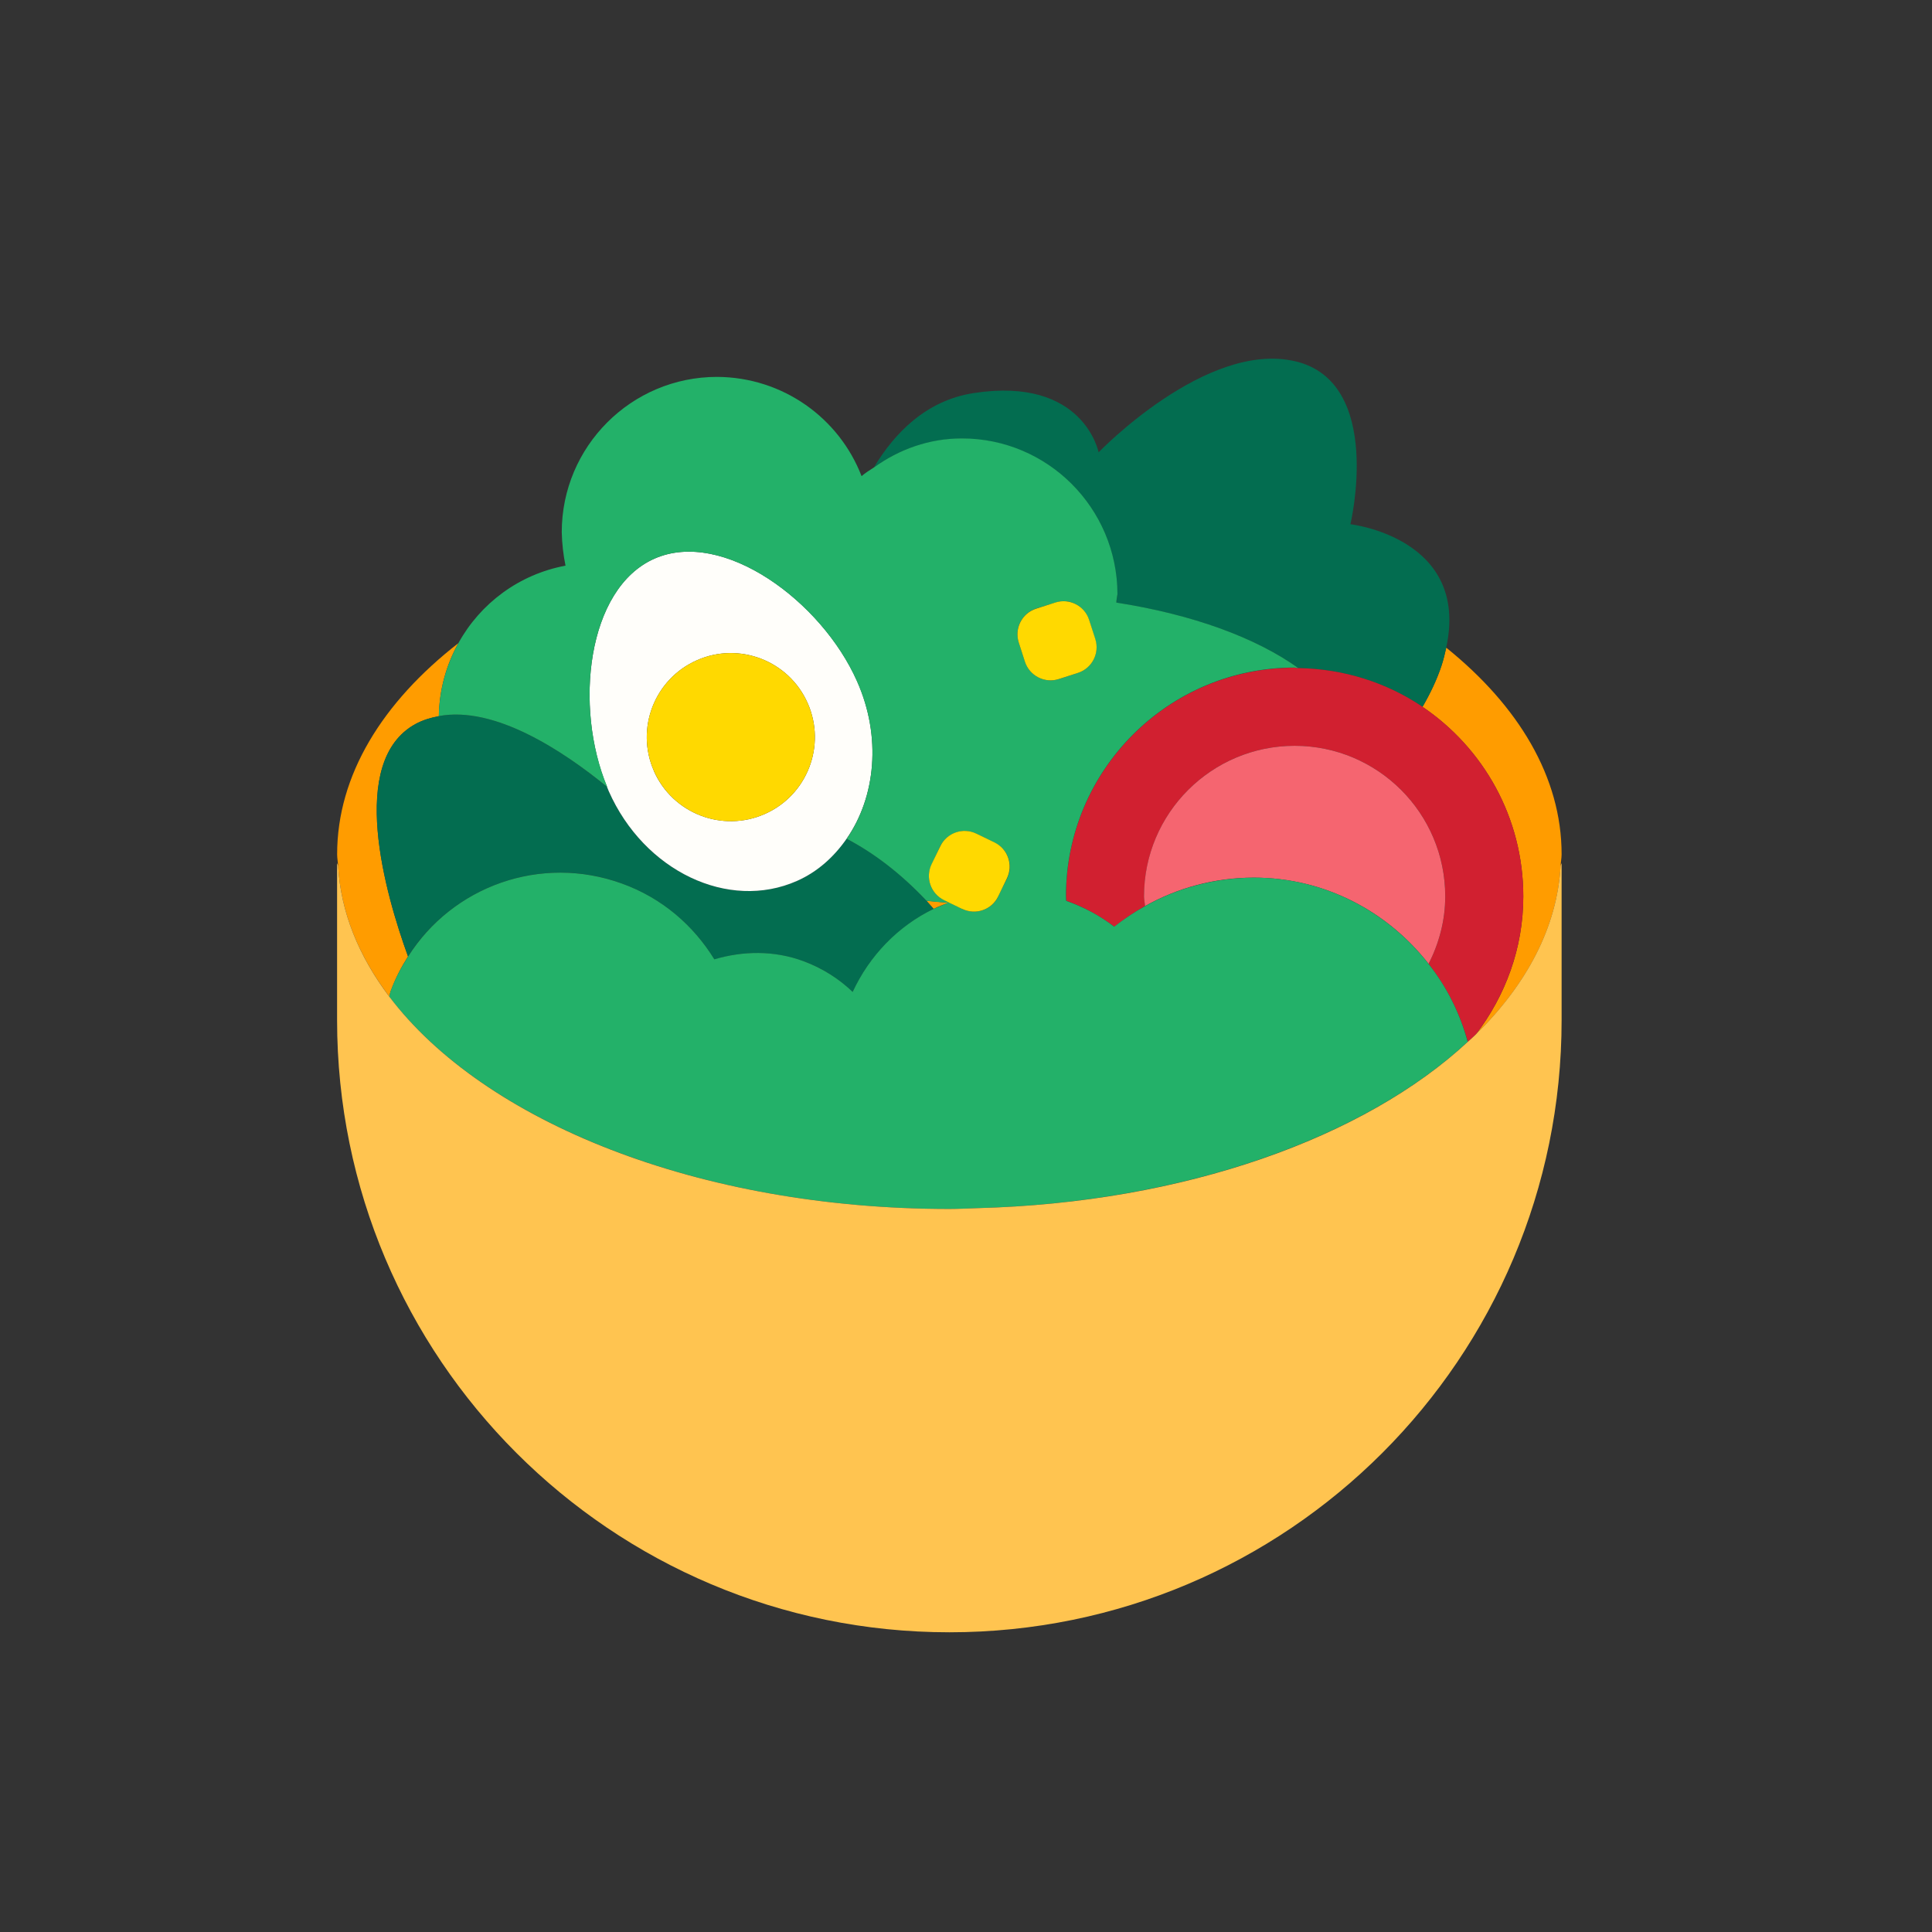 <svg width="38" height="38" viewBox="0 0 38 38" fill="none" xmlns="http://www.w3.org/2000/svg">
<rect x="0" y="0" width="38" height="38" fill="#333333" stroke="none"/>
<path d="M18.657 17.756C18.509 17.746 18.366 17.731 18.221 17.717C18.268 17.767 18.315 17.823 18.362 17.876C18.457 17.829 18.556 17.794 18.657 17.756Z" fill="#FF9C00"/>
<path d="M27.979 13.903C29.175 14.712 29.961 16.08 29.961 17.632C29.961 18.656 29.605 19.591 29.028 20.347C30.026 19.368 30.629 18.238 30.696 17.027C30.699 16.953 30.715 16.88 30.715 16.804C30.715 15.285 29.868 13.885 28.446 12.739C28.421 12.855 28.393 12.973 28.351 13.1C28.257 13.381 28.128 13.647 27.979 13.903Z" fill="#FF9C00"/>
<path d="M7.657 19.601C7.668 19.567 7.67 19.533 7.683 19.499C7.772 19.252 7.89 19.025 8.025 18.812C7.576 17.572 6.833 14.976 8.171 14.241C8.317 14.161 8.473 14.117 8.632 14.086C8.639 13.565 8.778 13.077 9.015 12.65C7.524 13.811 6.631 15.245 6.631 16.803C6.631 16.879 6.646 16.952 6.65 17.027C6.7 17.94 7.057 18.808 7.657 19.6L7.657 19.601Z" fill="#FF9C00"/>
<path d="M25.479 7.107C23.73 6.691 21.608 8.897 21.608 8.897C21.608 8.897 21.317 7.399 19.153 7.731C18.22 7.874 17.598 8.512 17.19 9.191C17.683 8.844 18.271 8.627 18.919 8.627C20.606 8.627 21.974 9.995 21.974 11.682C21.974 11.742 21.96 11.796 21.956 11.854C23.46 12.087 24.711 12.549 25.536 13.14C26.439 13.155 27.28 13.43 27.979 13.903C28.127 13.647 28.256 13.38 28.35 13.099C28.392 12.972 28.42 12.854 28.445 12.739C28.916 10.577 26.561 10.311 26.561 10.311C26.561 10.311 27.226 7.522 25.478 7.106L25.479 7.107Z" fill="#036D50"/>
<path d="M12.232 17.378C13.022 17.665 13.646 18.205 14.051 18.872C14.608 18.7 15.219 18.692 15.808 18.907C16.18 19.043 16.502 19.253 16.771 19.511C17.1 18.801 17.662 18.221 18.362 17.876C18.315 17.823 18.268 17.767 18.221 17.717C17.697 17.157 17.167 16.765 16.651 16.497C16.404 16.852 16.082 17.146 15.675 17.327C14.325 17.924 12.668 17.134 11.972 15.561C11.96 15.534 11.951 15.506 11.94 15.479C11.071 14.765 9.729 13.878 8.631 14.086C8.473 14.116 8.317 14.161 8.171 14.241C6.832 14.976 7.575 17.572 8.025 18.811C8.898 17.434 10.636 16.797 12.231 17.377L12.232 17.378Z" fill="#036D50"/>
<path d="M15.675 17.327C16.082 17.147 16.404 16.853 16.651 16.498C17.222 15.677 17.344 14.497 16.858 13.399C16.163 11.827 14.22 10.392 12.87 10.989C11.544 11.576 11.288 13.906 11.94 15.479C11.951 15.506 11.961 15.535 11.973 15.561C12.668 17.133 14.327 17.924 15.675 17.327ZM12.863 15.167C12.494 14.333 12.871 13.356 13.706 12.987C14.54 12.617 15.517 12.995 15.886 13.83C16.255 14.665 15.878 15.641 15.043 16.01C14.208 16.379 13.232 16.002 12.862 15.168L12.863 15.167Z" fill="#FFFEFA"/>
<path d="M20.966 17.632C20.966 17.661 20.974 17.688 20.975 17.717C21.317 17.838 21.634 18.012 21.919 18.228C22.108 18.077 22.309 17.94 22.521 17.822C22.517 17.758 22.502 17.696 22.502 17.632C22.502 15.996 23.828 14.669 25.464 14.669C27.1 14.669 28.426 15.996 28.427 17.632C28.427 18.111 28.302 18.557 28.099 18.958C28.452 19.408 28.715 19.924 28.87 20.491C28.922 20.442 28.978 20.396 29.028 20.346C29.605 19.59 29.962 18.656 29.962 17.631C29.962 16.079 29.176 14.711 27.98 13.902C27.282 13.43 26.44 13.155 25.537 13.14C25.512 13.14 25.489 13.133 25.465 13.133C22.98 13.133 20.967 15.146 20.967 17.631L20.966 17.632Z" fill="#D12030"/>
<path d="M28.099 18.958C28.301 18.558 28.426 18.111 28.426 17.632C28.426 15.996 27.1 14.67 25.464 14.669C23.828 14.67 22.501 15.996 22.501 17.632C22.501 17.696 22.517 17.757 22.52 17.822C23.153 17.466 23.883 17.262 24.66 17.262C26.063 17.262 27.298 17.933 28.099 18.958Z" fill="#F56570"/>
<path d="M25.463 13.13C25.489 13.136 25.516 13.141 25.537 13.141C24.71 12.547 23.463 12.086 21.957 11.852C21.957 11.799 21.973 11.741 21.979 11.682C21.973 9.991 20.605 8.623 18.919 8.623C18.272 8.623 17.683 8.84 17.195 9.19C17.105 9.248 17.02 9.301 16.946 9.365C16.506 8.225 15.402 7.419 14.103 7.413C12.417 7.413 11.049 8.782 11.049 10.468C11.054 10.696 11.08 10.914 11.123 11.126C10.211 11.295 9.447 11.868 9.017 12.648C8.779 13.077 8.641 13.565 8.63 14.085C9.728 13.878 11.07 14.764 11.945 15.48C11.287 13.91 11.542 11.576 12.873 10.988C14.22 10.394 16.161 11.826 16.856 13.401C17.343 14.493 17.221 15.676 16.654 16.498C17.169 16.768 17.699 17.161 18.224 17.718C18.367 17.734 18.51 17.75 18.653 17.755C18.558 17.797 18.457 17.834 18.362 17.877C17.662 18.216 17.1 18.799 16.771 19.51C16.5 19.25 16.177 19.044 15.806 18.906C15.217 18.688 14.607 18.704 14.05 18.869C13.642 18.206 13.027 17.665 12.231 17.378C10.635 16.8 8.901 17.431 8.026 18.815C7.893 19.022 7.771 19.25 7.681 19.5C7.67 19.531 7.665 19.569 7.654 19.6C9.516 22.056 13.743 23.779 18.675 23.779C18.855 23.779 19.035 23.769 19.221 23.763C23.299 23.652 26.836 22.374 28.868 20.491C28.714 19.924 28.454 19.409 28.099 18.959C27.298 17.935 26.062 17.262 24.662 17.262C23.883 17.267 23.151 17.468 22.52 17.824C22.307 17.94 22.106 18.078 21.915 18.227C21.634 18.009 21.316 17.84 20.971 17.718C20.971 17.686 20.966 17.659 20.966 17.628C20.966 15.146 22.981 13.13 25.463 13.13ZM20.16 13.014L20.038 12.637C19.947 12.356 20.101 12.064 20.377 11.969L20.759 11.852C21.035 11.757 21.332 11.916 21.422 12.197L21.538 12.568C21.634 12.844 21.48 13.146 21.199 13.236L20.823 13.358C20.547 13.443 20.25 13.295 20.16 13.014ZM19.634 17.633C19.507 17.898 19.189 18.004 18.924 17.877L18.669 17.75L18.569 17.702C18.303 17.575 18.197 17.256 18.325 17.002L18.494 16.641C18.627 16.381 18.94 16.27 19.205 16.397L19.56 16.572C19.826 16.699 19.937 17.012 19.809 17.277L19.677 17.537L19.634 17.633Z" fill="#23B169"/>
<path d="M15.043 16.01C15.878 15.641 16.255 14.665 15.886 13.83C15.517 12.995 14.54 12.617 13.706 12.987C12.871 13.356 12.494 14.332 12.863 15.167C13.232 16.002 14.208 16.38 15.043 16.01Z" fill="#FFD900"/>
<path d="M20.038 12.639L20.159 13.015C20.249 13.293 20.548 13.446 20.826 13.356L21.202 13.235C21.48 13.145 21.633 12.847 21.543 12.568L21.422 12.192C21.332 11.914 21.034 11.761 20.756 11.851L20.379 11.972C20.101 12.062 19.948 12.36 20.038 12.639Z" fill="#FFD900"/>
<path d="M18.925 17.877C19.189 18.005 19.505 17.896 19.633 17.632L19.677 17.54L19.805 17.276C19.933 17.013 19.823 16.696 19.56 16.569L19.204 16.396C18.941 16.269 18.624 16.378 18.496 16.641L18.323 16.997C18.196 17.26 18.305 17.577 18.569 17.705L18.666 17.753L18.924 17.878L18.925 17.877Z" fill="#FFD900"/>
<path d="M29.028 20.346C28.979 20.396 28.922 20.443 28.87 20.491C26.837 22.378 23.299 23.656 19.221 23.763C19.038 23.768 18.858 23.779 18.673 23.779C13.742 23.779 9.515 22.059 7.656 19.601C7.057 18.808 6.7 17.94 6.65 17.027C6.638 16.996 6.63 16.977 6.63 16.977L6.63 20.063C6.631 26.714 12.022 32.105 18.673 32.105C25.323 32.105 30.715 26.714 30.715 20.063V16.977C30.715 16.977 30.708 16.996 30.695 17.027C30.628 18.237 30.025 19.367 29.027 20.346H29.028Z" fill="#FFC450"/>
</svg>
